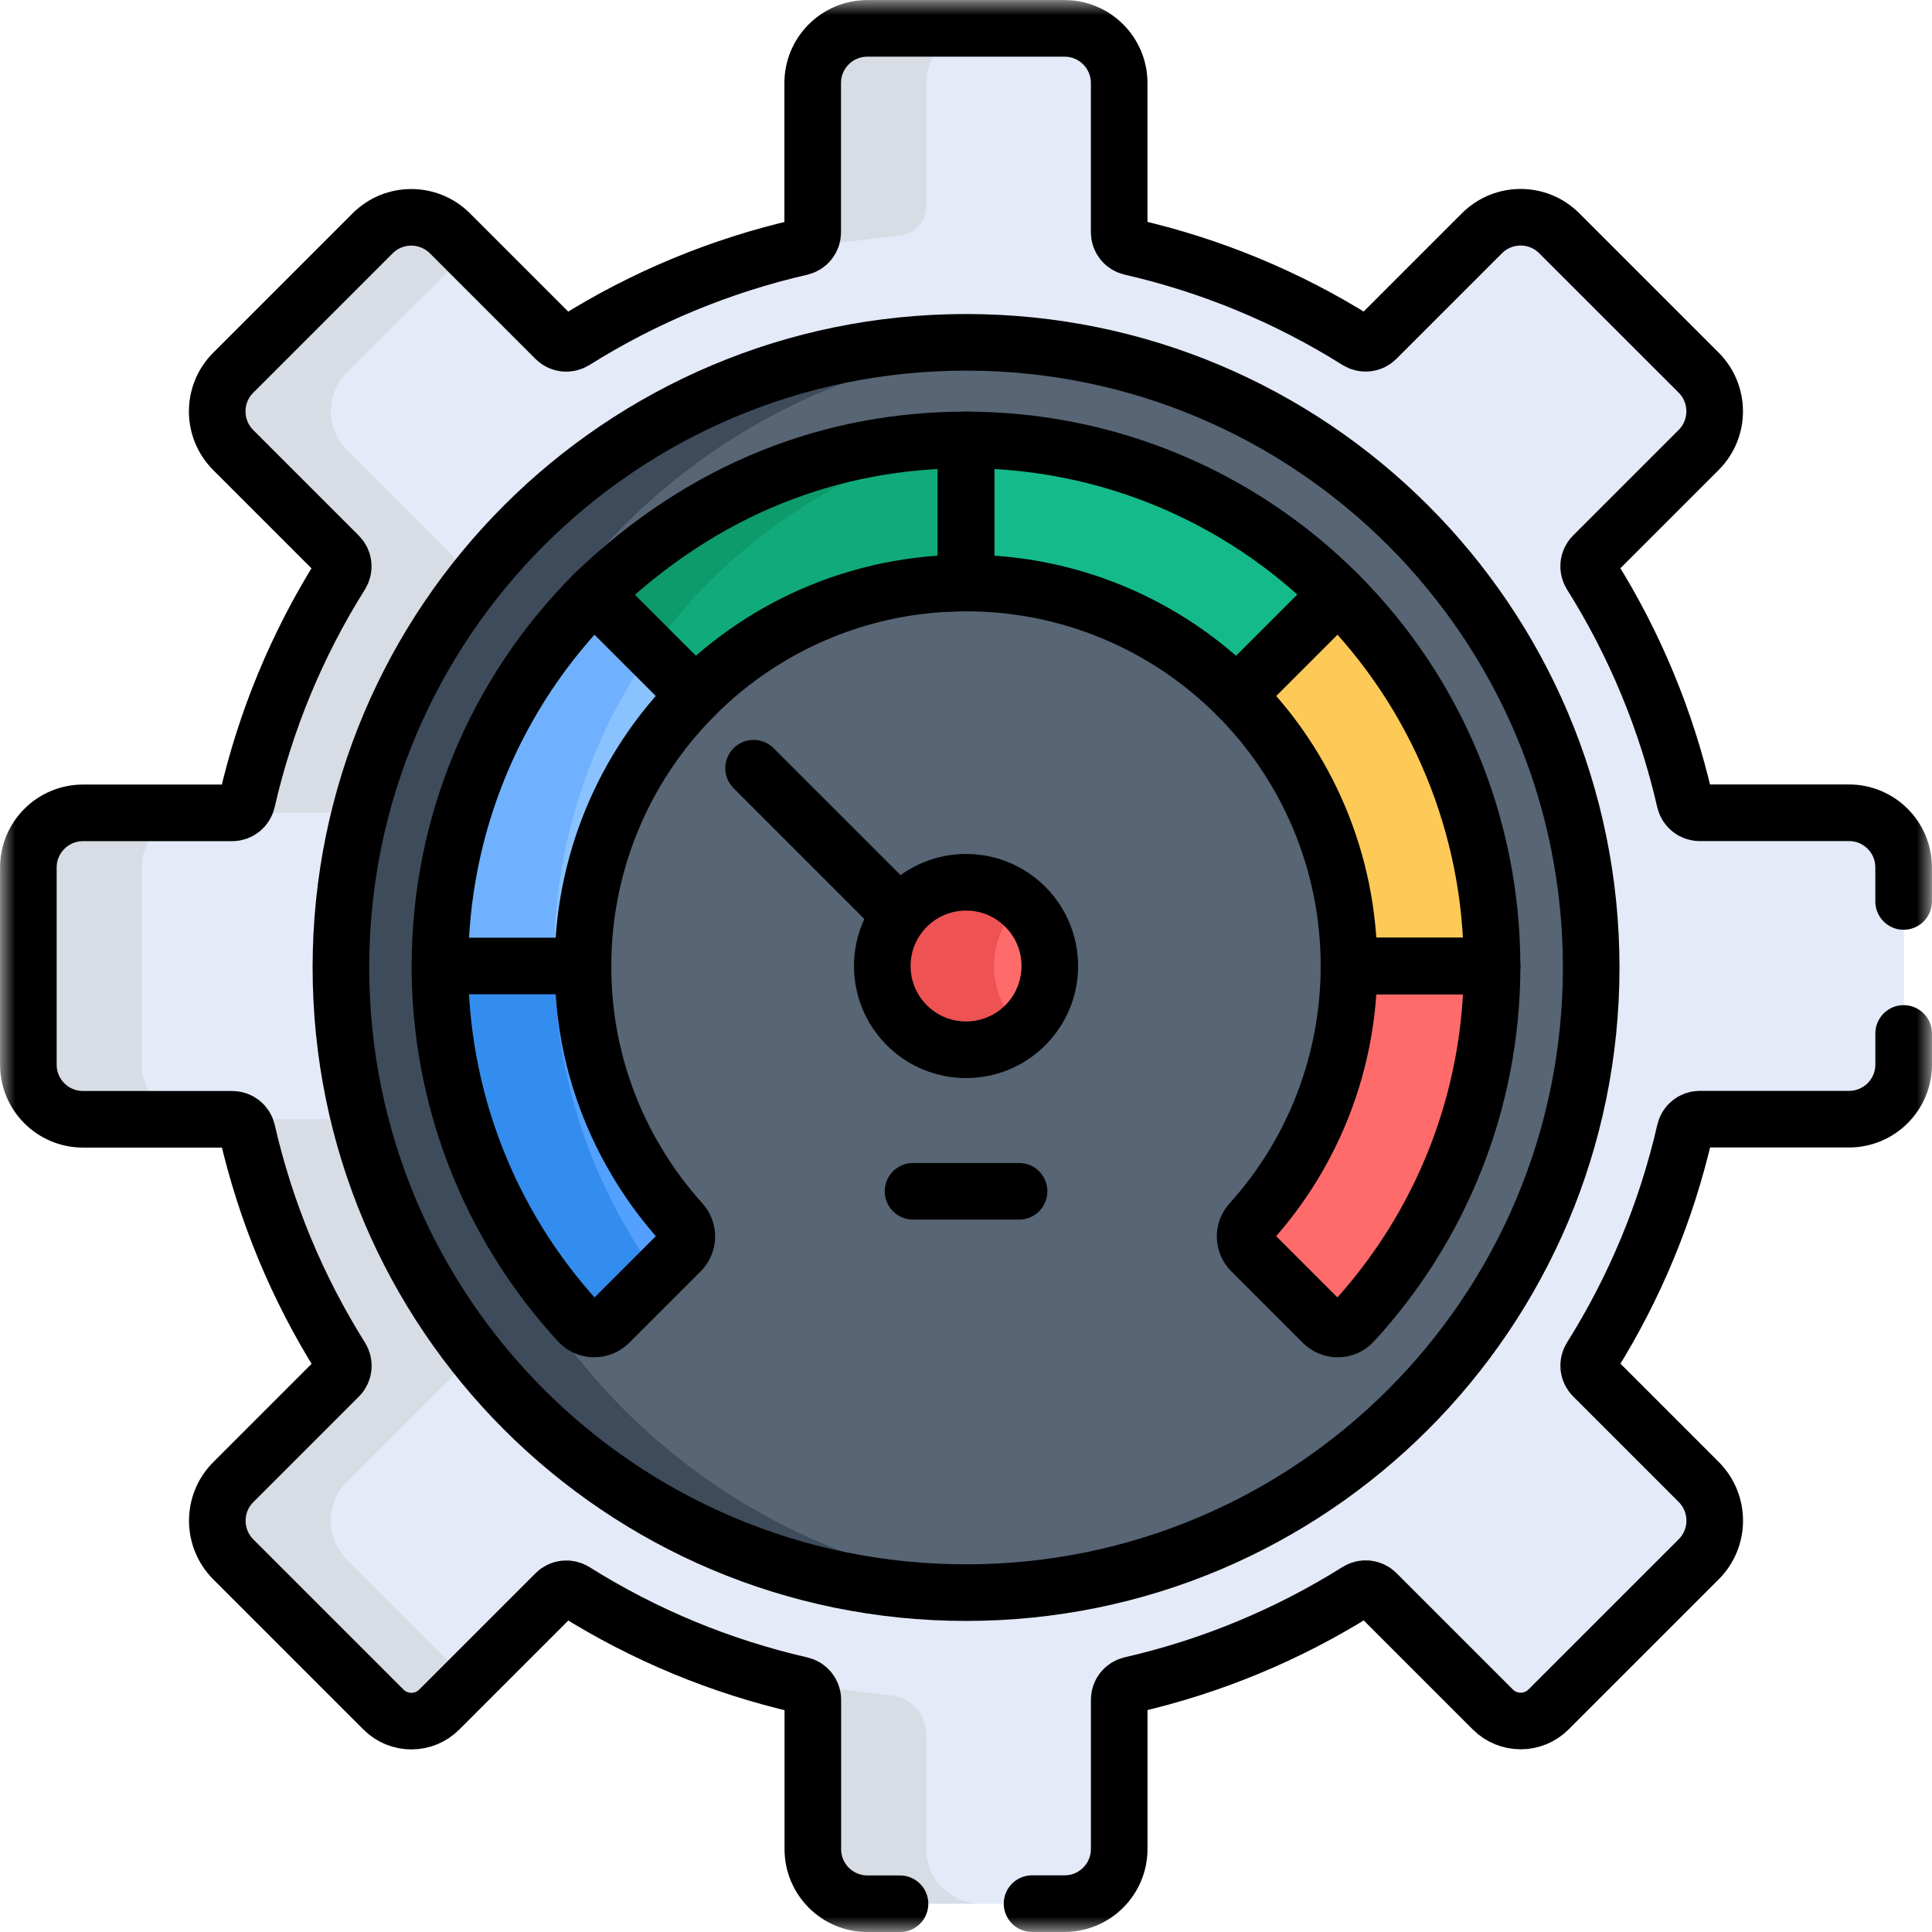 <svg width="64" height="64" viewBox="0 0 64 64" fill="none" xmlns="http://www.w3.org/2000/svg">
<g clip-path="url(#clip0_1422_17164)">
<mask id="mask0_1422_17164" style="mask-type:luminance" maskUnits="userSpaceOnUse" x="0" y="0" width="64" height="64">
<path d="M64 0H0V64H64V0Z" fill="white"/>
</mask>
<g mask="url(#mask0_1422_17164)">
<path d="M61.26 26.924H56.312C56.078 26.924 55.875 26.76 55.822 26.53C55.215 23.874 54.164 21.338 52.714 19.03C52.589 18.83 52.615 18.572 52.781 18.405L56.281 14.905C56.987 14.199 56.987 13.053 56.281 12.345L51.663 7.727C50.955 7.02 49.81 7.02 49.102 7.727L45.602 11.227C45.436 11.393 45.178 11.419 44.977 11.294C42.67 9.844 40.134 8.793 37.477 8.185C37.248 8.133 37.084 7.932 37.084 7.695V2.75C37.084 1.75 36.274 0.94 35.274 0.94H28.742C27.742 0.94 26.933 1.75 26.933 2.75V7.698C26.933 7.933 26.769 8.135 26.539 8.188C23.883 8.795 21.346 9.847 19.039 11.297C18.839 11.422 18.58 11.395 18.414 11.229L14.914 7.729C14.207 7.023 13.061 7.023 12.354 7.729L7.735 12.348C7.029 13.054 7.029 14.2 7.735 14.908L11.235 18.408C11.401 18.574 11.429 18.833 11.303 19.033C9.852 21.34 8.801 23.877 8.194 26.533C8.141 26.763 7.94 26.927 7.704 26.927H2.759C1.759 26.927 0.949 27.737 0.949 28.737V35.268C0.949 36.268 1.759 37.078 2.759 37.078H7.706C7.941 37.078 8.144 37.242 8.196 37.472C8.805 40.128 9.855 42.664 11.305 44.972C11.43 45.172 11.404 45.43 11.238 45.597L7.737 49.097C7.031 49.803 7.031 50.949 7.737 51.657L12.711 56.63C13.223 57.142 14.05 57.142 14.561 56.63L18.416 52.775C18.582 52.609 18.841 52.583 19.041 52.708C21.349 54.158 23.885 55.209 26.541 55.817C26.771 55.869 26.935 56.07 26.935 56.307V61.254C26.935 62.254 27.745 63.064 28.745 63.064H35.276C36.276 63.064 37.086 62.254 37.086 61.254V56.307C37.086 56.072 37.25 55.869 37.48 55.817C40.136 55.209 42.672 54.158 44.98 52.708C45.18 52.583 45.439 52.609 45.605 52.775L49.46 56.63C49.971 57.142 50.799 57.142 51.31 56.63L56.284 51.657C56.99 50.95 56.99 49.804 56.284 49.097L52.784 45.597C52.617 45.43 52.591 45.172 52.716 44.972C54.166 42.664 55.218 40.128 55.825 37.472C55.877 37.242 56.079 37.078 56.315 37.078H61.263C62.263 37.078 63.072 36.268 63.072 35.268V28.737C63.072 27.737 62.263 26.927 61.263 26.927" fill="#E4EAF8"/>
<path d="M11.238 18.407C11.404 18.573 11.43 18.832 11.305 19.032C9.855 21.339 8.804 23.875 8.196 26.532C8.144 26.76 7.942 26.925 7.706 26.925H11.456C11.691 26.925 11.894 26.762 11.946 26.532C12.554 23.875 13.605 21.339 15.055 19.032C15.18 18.832 15.154 18.573 14.988 18.407L11.488 14.907C10.781 14.2 10.781 13.054 11.488 12.347L15.511 8.323L14.916 7.728C14.209 7.022 13.064 7.022 12.356 7.728L7.737 12.347C7.031 13.053 7.031 14.199 7.737 14.907L11.238 18.407Z" fill="#D8DCE5"/>
<path d="M11.488 51.654C10.781 50.946 10.781 49.801 11.488 49.094L14.988 45.594C15.154 45.428 15.181 45.169 15.055 44.969C13.605 42.661 12.554 40.125 11.946 37.469C11.894 37.24 11.693 37.075 11.456 37.075H7.706C7.941 37.075 8.144 37.239 8.196 37.469C8.804 40.125 9.855 42.661 11.305 44.969C11.43 45.169 11.404 45.428 11.238 45.594L7.737 49.094C7.031 49.801 7.031 50.946 7.737 51.654L12.711 56.628C13.223 57.139 14.05 57.139 14.561 56.628L15.511 55.678L11.488 51.655V51.654Z" fill="#D8DCE5"/>
<path d="M4.699 35.265V28.734C4.699 27.734 5.509 26.924 6.509 26.924H2.759C1.759 26.924 0.949 27.734 0.949 28.734V35.265C0.949 36.265 1.759 37.075 2.759 37.075H6.509C5.509 37.075 4.699 36.265 4.699 35.265Z" fill="#D8DCE5"/>
<path d="M28.744 0.94C27.744 0.94 26.934 1.75 26.934 2.75V7.698C26.934 7.933 26.77 8.135 26.54 8.188L29.821 7.8C30.314 7.743 30.685 7.325 30.685 6.829V2.749C30.685 1.749 31.495 0.939 32.495 0.939H28.745L28.744 0.94Z" fill="#D8DCE5"/>
<path d="M52.273 32.049C52.273 43.487 43.001 52.758 31.564 52.758C20.126 52.758 10.855 43.487 10.855 32.049C10.855 20.612 20.126 11.34 31.564 11.34C43.001 11.34 52.273 20.612 52.273 32.049Z" fill="#576574"/>
<path d="M14.605 32.049C14.605 21.244 22.88 12.374 33.439 11.426C32.821 11.371 32.196 11.341 31.564 11.341C20.126 11.341 10.855 20.613 10.855 32.05C10.855 43.488 20.126 52.759 31.564 52.759C32.196 52.759 32.821 52.729 33.439 52.674C22.88 51.726 14.605 42.856 14.605 32.051" fill="#3E4B5A"/>
<path d="M44.332 19.678C41.056 16.403 36.645 14.573 32.01 14.573V19.313C35.406 19.313 38.611 20.659 40.981 23.029L42.799 21.212L44.332 19.678Z" fill="#15BA8B"/>
<path d="M19.686 19.678L23.037 23.029C25.42 20.645 28.634 19.313 32.009 19.313V14.573C27.619 14.573 23.35 16.143 19.686 19.677" fill="#11AA7B"/>
<path d="M19.321 32C19.321 28.743 20.572 25.494 23.037 23.029L19.686 19.678C16.45 22.914 14.581 27.31 14.581 32H19.321Z" fill="#8AC2FF"/>
<path d="M19.321 32H14.581C14.581 36.303 16.166 40.525 19.187 43.804C19.454 44.094 19.911 44.099 20.19 43.82L22.559 41.451C22.821 41.189 22.831 40.765 22.581 40.49C21.585 39.391 19.321 36.476 19.321 32.001" fill="#54A0FF"/>
<path d="M23.559 19.204C26.017 16.833 28.744 15.329 31.596 14.578C27.352 14.674 23.236 16.255 19.686 19.678L21.575 21.566C22.167 20.724 22.831 19.934 23.559 19.205" fill="#0E9B6C"/>
<path d="M18.355 31.766C18.355 28.046 19.509 24.508 21.574 21.565L19.685 19.676C16.449 22.913 14.58 27.309 14.58 31.999H18.356C18.356 31.921 18.354 31.843 18.354 31.765" fill="#6FB1FF"/>
<path d="M18.357 32H14.581C14.581 36.303 16.166 40.525 19.187 43.804C19.455 44.094 19.911 44.099 20.19 43.82L21.77 42.24C19.572 39.234 18.406 35.65 18.357 32Z" fill="#338DEF"/>
<path d="M44.333 19.678L40.981 23.029C43.285 25.333 44.697 28.515 44.697 32H49.436C49.436 27.43 47.648 22.991 44.333 19.678Z" fill="#FECA57"/>
<path d="M44.697 32C44.697 35.153 43.534 38.169 41.431 40.498C41.185 40.771 41.2 41.191 41.46 41.451L43.829 43.82C44.107 44.099 44.564 44.094 44.83 43.804C47.724 40.663 49.436 36.496 49.436 32H44.696H44.697Z" fill="#FF6B6B"/>
<path d="M33.974 33.963C32.89 35.046 31.134 35.046 30.05 33.963C28.966 32.879 28.966 31.123 30.05 30.039C31.134 28.955 32.89 28.955 33.974 30.039C35.057 31.123 35.057 32.879 33.974 33.963Z" fill="#FF6B6B"/>
<path d="M33.856 29.933C32.766 28.959 31.095 28.993 30.049 30.039C28.965 31.123 28.965 32.879 30.049 33.963C31.095 35.009 32.766 35.042 33.856 34.069C32.715 33.057 32.61 31.31 33.622 30.168C33.696 30.085 33.774 30.007 33.856 29.934" fill="#EE5253"/>
<path d="M30.684 61.25V57.449C30.684 56.795 30.195 56.244 29.545 56.167L26.54 55.812C26.77 55.865 26.934 56.066 26.934 56.303V61.25C26.934 62.25 27.744 63.06 28.744 63.06H32.494C31.494 63.06 30.684 62.25 30.684 61.25Z" fill="#D8DCE5"/>
<path d="M31.717 19.315H31.695" stroke="black" stroke-width="1.875" stroke-linecap="round" stroke-linejoin="round"/>
<path d="M31.696 19.316C31.53 19.32 31.414 19.326 31.414 19.326C31.507 19.323 31.602 19.319 31.696 19.316Z" stroke="black" stroke-width="1.875" stroke-linecap="round" stroke-linejoin="round"/>
<path d="M44.322 19.678C41.046 16.403 36.635 14.573 32 14.573V19.313C35.396 19.313 38.601 20.659 40.971 23.029L42.789 21.212L44.322 19.678Z" stroke="black" stroke-width="1.875" stroke-linecap="round" stroke-linejoin="round"/>
<path d="M19.676 19.678L23.027 23.029C25.41 20.645 28.624 19.313 31.999 19.313V14.573C27.609 14.573 23.34 16.143 19.676 19.677V19.678Z" stroke="black" stroke-width="1.875" stroke-linecap="round" stroke-linejoin="round"/>
<path d="M19.312 32C19.312 28.743 20.564 25.494 23.029 23.029L19.677 19.678C16.441 22.914 14.574 27.31 14.574 32H19.314H19.312ZM19.312 32H14.572C14.572 36.303 16.157 40.525 19.177 43.804C19.444 44.094 19.901 44.099 20.18 43.82L22.549 41.452C22.811 41.189 22.821 40.765 22.571 40.49C21.575 39.392 19.311 36.477 19.311 32.002L19.312 32Z" stroke="black" stroke-width="1.875" stroke-linecap="round" stroke-linejoin="round"/>
<path d="M44.322 19.678L40.971 23.029C43.275 25.333 44.687 28.515 44.687 32H49.426C49.426 27.43 47.637 22.991 44.322 19.678Z" stroke="black" stroke-width="1.875" stroke-linecap="round" stroke-linejoin="round"/>
<path d="M44.687 32C44.687 35.153 43.524 38.169 41.422 40.498C41.176 40.771 41.191 41.191 41.451 41.451L43.82 43.82C44.099 44.099 44.555 44.094 44.821 43.804C47.715 40.663 49.427 36.496 49.427 32H44.687Z" stroke="black" stroke-width="1.875" stroke-linecap="round" stroke-linejoin="round"/>
<path d="M30.246 39.463H33.758" stroke="black" stroke-width="1.875" stroke-linecap="round" stroke-linejoin="round"/>
<path d="M33.964 33.963C32.88 35.046 31.124 35.046 30.04 33.963C28.956 32.879 28.956 31.123 30.04 30.039C31.124 28.955 32.88 28.955 33.964 30.039C35.047 31.123 35.047 32.879 33.964 33.963Z" stroke="black" stroke-width="1.875" stroke-linecap="round" stroke-linejoin="round"/>
<path d="M29.554 30.038L24.964 25.448" stroke="black" stroke-width="1.875" stroke-linecap="round" stroke-linejoin="round"/>
<path d="M34.188 63.06H35.265C36.265 63.06 37.075 62.25 37.075 61.25V56.303C37.075 56.068 37.239 55.865 37.469 55.813C40.125 55.205 42.661 54.154 44.969 52.704C45.169 52.579 45.428 52.605 45.594 52.771L49.449 56.626C49.96 57.138 50.788 57.138 51.299 56.626L56.273 51.653C56.979 50.946 56.979 49.8 56.273 49.093L52.773 45.593C52.606 45.426 52.579 45.168 52.705 44.968C54.155 42.66 55.206 40.124 55.814 37.468C55.866 37.238 56.068 37.074 56.304 37.074H61.251C62.251 37.074 63.061 36.264 63.061 35.264V34.234" stroke="black" stroke-width="1.875" stroke-linecap="round" stroke-linejoin="round"/>
<path d="M63.06 29.862V28.734C63.06 27.734 62.25 26.924 61.25 26.924H56.302C56.067 26.924 55.865 26.76 55.812 26.53C55.204 23.874 54.154 21.338 52.704 19.03C52.579 18.83 52.605 18.572 52.771 18.405L56.271 14.905C56.977 14.199 56.977 13.053 56.271 12.345L51.652 7.727C50.946 7.02 49.8 7.02 49.092 7.727L45.592 11.227C45.426 11.393 45.167 11.419 44.967 11.294C42.66 9.844 40.124 8.793 37.467 8.185C37.237 8.133 37.074 7.932 37.074 7.695V2.75C37.074 1.75 36.264 0.94 35.264 0.94H28.732C27.732 0.94 26.922 1.75 26.922 2.75V7.698C26.922 7.933 26.759 8.135 26.529 8.188C23.872 8.797 21.336 9.847 19.029 11.297C18.829 11.422 18.57 11.395 18.404 11.229L14.904 7.729C14.197 7.023 13.051 7.023 12.344 7.729L7.725 12.348C7.019 13.054 7.019 14.2 7.725 14.908L11.225 18.408C11.391 18.574 11.419 18.833 11.292 19.033C9.842 21.34 8.791 23.877 8.184 26.533C8.131 26.763 7.93 26.927 7.694 26.927H2.75C1.75 26.927 0.94 27.737 0.94 28.737V35.268C0.94 36.268 1.75 37.078 2.75 37.078H7.697C7.932 37.078 8.135 37.242 8.187 37.472C8.795 40.128 9.846 42.664 11.296 44.972C11.421 45.172 11.395 45.43 11.229 45.597L7.729 49.097C7.022 49.803 7.022 50.949 7.729 51.657L12.702 56.63C13.214 57.142 14.041 57.142 14.552 56.63L18.407 52.775C18.574 52.609 18.832 52.583 19.032 52.708C21.34 54.158 23.876 55.209 26.532 55.817C26.762 55.869 26.926 56.07 26.926 56.307V61.254C26.926 62.254 27.736 63.064 28.736 63.064H29.814" stroke="black" stroke-width="1.875" stroke-linecap="round" stroke-linejoin="round"/>
<path d="M52.71 32.049C52.71 43.487 43.439 52.758 32.001 52.758C20.564 52.758 11.293 43.487 11.293 32.049C11.293 20.612 20.564 11.34 32.001 11.34C43.439 11.34 52.71 20.612 52.71 32.049Z" stroke="black" stroke-width="1.875" stroke-linecap="round" stroke-linejoin="round"/>
</g>
</g>
<defs>
<clipPath id="clip0_1422_17164">
<rect width="64" height="64" fill="white"/>
</clipPath>
</defs>
</svg>
